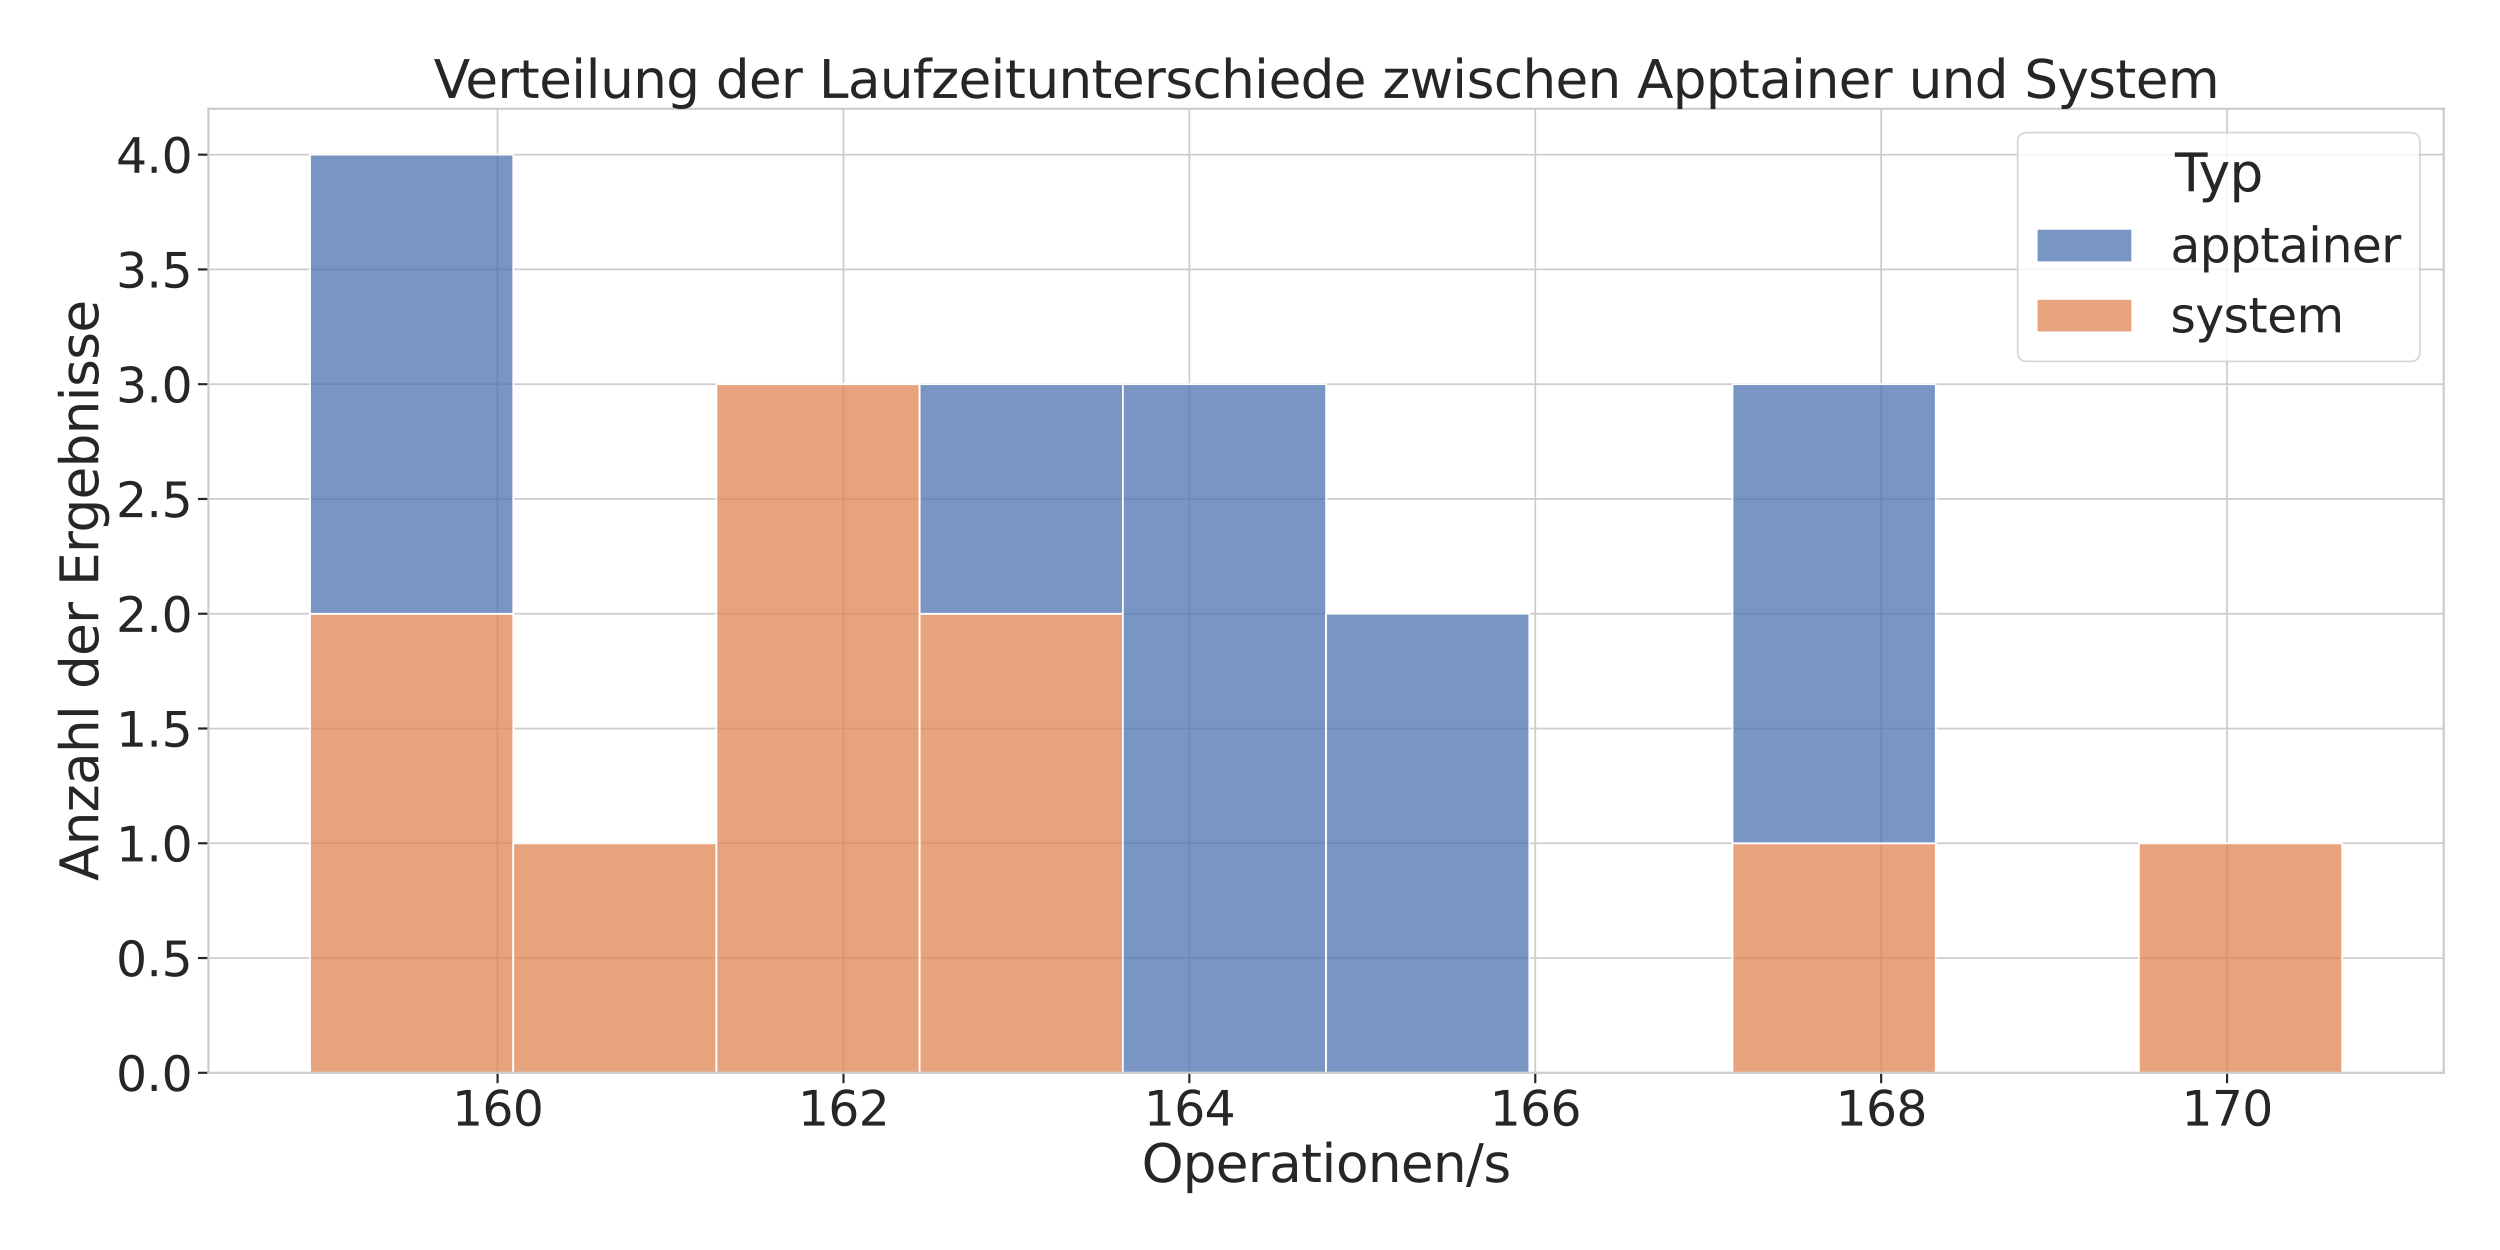 <?xml version="1.0" encoding="utf-8" standalone="no"?>
<!DOCTYPE svg PUBLIC "-//W3C//DTD SVG 1.1//EN"
  "http://www.w3.org/Graphics/SVG/1.1/DTD/svg11.dtd">
<svg xmlns:xlink="http://www.w3.org/1999/xlink" width="1440pt" height="720pt" viewBox="0 0 1440 720" xmlns="http://www.w3.org/2000/svg" version="1.1">
 <defs>
  <style type="text/css">*{stroke-linejoin: round; stroke-linecap: butt}</style>
 </defs>
 <g id="figure_1">
  <g id="patch_1">
   <path d="M 0 720 
L 1440 720 
L 1440 0 
L 0 0 
z
" style="fill: #ffffff"/>
  </g>
  <g id="axes_1">
   <g id="patch_2">
    <path d="M 120.06 617.94 
L 1407.6 617.94 
L 1407.6 62.64 
L 120.06 62.64 
z
" style="fill: #ffffff"/>
   </g>
   <g id="matplotlib.axis_1">
    <g id="xtick_1">
     <g id="line2d_1">
      <path d="M 286.607 617.94 
L 286.607 62.64 
" clip-path="url(#pfcd044398a)" style="fill: none; stroke: #cccccc; stroke-linecap: round"/>
     </g>
     <g id="line2d_2">
      <defs>
       <path id="mdace087397" d="M 0 0 
L 0 6 
" style="stroke: #262626; stroke-width: 1.25"/>
      </defs>
      <g>
       <use xlink:href="#mdace087397" x="286.607" y="617.94" style="fill: #262626; stroke: #262626; stroke-width: 1.25"/>
      </g>
     </g>
     <g id="text_1">
      <!-- 160 -->
      <g style="fill: #262626" transform="translate(260.362 648.336) scale(0.275 -0.275)">
       <defs>
        <path id="DejaVuSans-31" d="M 794 531 
L 1825 531 
L 1825 4091 
L 703 3866 
L 703 4441 
L 1819 4666 
L 2450 4666 
L 2450 531 
L 3481 531 
L 3481 0 
L 794 0 
L 794 531 
z
" transform="scale(0.016)"/>
        <path id="DejaVuSans-36" d="M 2113 2584 
Q 1688 2584 1439 2293 
Q 1191 2003 1191 1497 
Q 1191 994 1439 701 
Q 1688 409 2113 409 
Q 2538 409 2786 701 
Q 3034 994 3034 1497 
Q 3034 2003 2786 2293 
Q 2538 2584 2113 2584 
z
M 3366 4563 
L 3366 3988 
Q 3128 4100 2886 4159 
Q 2644 4219 2406 4219 
Q 1781 4219 1451 3797 
Q 1122 3375 1075 2522 
Q 1259 2794 1537 2939 
Q 1816 3084 2150 3084 
Q 2853 3084 3261 2657 
Q 3669 2231 3669 1497 
Q 3669 778 3244 343 
Q 2819 -91 2113 -91 
Q 1303 -91 875 529 
Q 447 1150 447 2328 
Q 447 3434 972 4092 
Q 1497 4750 2381 4750 
Q 2619 4750 2861 4703 
Q 3103 4656 3366 4563 
z
" transform="scale(0.016)"/>
        <path id="DejaVuSans-30" d="M 2034 4250 
Q 1547 4250 1301 3770 
Q 1056 3291 1056 2328 
Q 1056 1369 1301 889 
Q 1547 409 2034 409 
Q 2525 409 2770 889 
Q 3016 1369 3016 2328 
Q 3016 3291 2770 3770 
Q 2525 4250 2034 4250 
z
M 2034 4750 
Q 2819 4750 3233 4129 
Q 3647 3509 3647 2328 
Q 3647 1150 3233 529 
Q 2819 -91 2034 -91 
Q 1250 -91 836 529 
Q 422 1150 422 2328 
Q 422 3509 836 4129 
Q 1250 4750 2034 4750 
z
" transform="scale(0.016)"/>
       </defs>
       <use xlink:href="#DejaVuSans-31"/>
       <use xlink:href="#DejaVuSans-36" transform="translate(63.623 0)"/>
       <use xlink:href="#DejaVuSans-30" transform="translate(127.246 0)"/>
      </g>
     </g>
    </g>
    <g id="xtick_2">
     <g id="line2d_3">
      <path d="M 485.844 617.94 
L 485.844 62.64 
" clip-path="url(#pfcd044398a)" style="fill: none; stroke: #cccccc; stroke-linecap: round"/>
     </g>
     <g id="line2d_4">
      <g>
       <use xlink:href="#mdace087397" x="485.844" y="617.94" style="fill: #262626; stroke: #262626; stroke-width: 1.25"/>
      </g>
     </g>
     <g id="text_2">
      <!-- 162 -->
      <g style="fill: #262626" transform="translate(459.598 648.336) scale(0.275 -0.275)">
       <defs>
        <path id="DejaVuSans-32" d="M 1228 531 
L 3431 531 
L 3431 0 
L 469 0 
L 469 531 
Q 828 903 1448 1529 
Q 2069 2156 2228 2338 
Q 2531 2678 2651 2914 
Q 2772 3150 2772 3378 
Q 2772 3750 2511 3984 
Q 2250 4219 1831 4219 
Q 1534 4219 1204 4116 
Q 875 4013 500 3803 
L 500 4441 
Q 881 4594 1212 4672 
Q 1544 4750 1819 4750 
Q 2544 4750 2975 4387 
Q 3406 4025 3406 3419 
Q 3406 3131 3298 2873 
Q 3191 2616 2906 2266 
Q 2828 2175 2409 1742 
Q 1991 1309 1228 531 
z
" transform="scale(0.016)"/>
       </defs>
       <use xlink:href="#DejaVuSans-31"/>
       <use xlink:href="#DejaVuSans-36" transform="translate(63.623 0)"/>
       <use xlink:href="#DejaVuSans-32" transform="translate(127.246 0)"/>
      </g>
     </g>
    </g>
    <g id="xtick_3">
     <g id="line2d_5">
      <path d="M 685.08 617.94 
L 685.08 62.64 
" clip-path="url(#pfcd044398a)" style="fill: none; stroke: #cccccc; stroke-linecap: round"/>
     </g>
     <g id="line2d_6">
      <g>
       <use xlink:href="#mdace087397" x="685.08" y="617.94" style="fill: #262626; stroke: #262626; stroke-width: 1.25"/>
      </g>
     </g>
     <g id="text_3">
      <!-- 164 -->
      <g style="fill: #262626" transform="translate(658.835 648.336) scale(0.275 -0.275)">
       <defs>
        <path id="DejaVuSans-34" d="M 2419 4116 
L 825 1625 
L 2419 1625 
L 2419 4116 
z
M 2253 4666 
L 3047 4666 
L 3047 1625 
L 3713 1625 
L 3713 1100 
L 3047 1100 
L 3047 0 
L 2419 0 
L 2419 1100 
L 313 1100 
L 313 1709 
L 2253 4666 
z
" transform="scale(0.016)"/>
       </defs>
       <use xlink:href="#DejaVuSans-31"/>
       <use xlink:href="#DejaVuSans-36" transform="translate(63.623 0)"/>
       <use xlink:href="#DejaVuSans-34" transform="translate(127.246 0)"/>
      </g>
     </g>
    </g>
    <g id="xtick_4">
     <g id="line2d_7">
      <path d="M 884.316 617.94 
L 884.316 62.64 
" clip-path="url(#pfcd044398a)" style="fill: none; stroke: #cccccc; stroke-linecap: round"/>
     </g>
     <g id="line2d_8">
      <g>
       <use xlink:href="#mdace087397" x="884.316" y="617.94" style="fill: #262626; stroke: #262626; stroke-width: 1.25"/>
      </g>
     </g>
     <g id="text_4">
      <!-- 166 -->
      <g style="fill: #262626" transform="translate(858.071 648.336) scale(0.275 -0.275)">
       <use xlink:href="#DejaVuSans-31"/>
       <use xlink:href="#DejaVuSans-36" transform="translate(63.623 0)"/>
       <use xlink:href="#DejaVuSans-36" transform="translate(127.246 0)"/>
      </g>
     </g>
    </g>
    <g id="xtick_5">
     <g id="line2d_9">
      <path d="M 1083.553 617.94 
L 1083.553 62.64 
" clip-path="url(#pfcd044398a)" style="fill: none; stroke: #cccccc; stroke-linecap: round"/>
     </g>
     <g id="line2d_10">
      <g>
       <use xlink:href="#mdace087397" x="1083.553" y="617.94" style="fill: #262626; stroke: #262626; stroke-width: 1.25"/>
      </g>
     </g>
     <g id="text_5">
      <!-- 168 -->
      <g style="fill: #262626" transform="translate(1057.307 648.336) scale(0.275 -0.275)">
       <defs>
        <path id="DejaVuSans-38" d="M 2034 2216 
Q 1584 2216 1326 1975 
Q 1069 1734 1069 1313 
Q 1069 891 1326 650 
Q 1584 409 2034 409 
Q 2484 409 2743 651 
Q 3003 894 3003 1313 
Q 3003 1734 2745 1975 
Q 2488 2216 2034 2216 
z
M 1403 2484 
Q 997 2584 770 2862 
Q 544 3141 544 3541 
Q 544 4100 942 4425 
Q 1341 4750 2034 4750 
Q 2731 4750 3128 4425 
Q 3525 4100 3525 3541 
Q 3525 3141 3298 2862 
Q 3072 2584 2669 2484 
Q 3125 2378 3379 2068 
Q 3634 1759 3634 1313 
Q 3634 634 3220 271 
Q 2806 -91 2034 -91 
Q 1263 -91 848 271 
Q 434 634 434 1313 
Q 434 1759 690 2068 
Q 947 2378 1403 2484 
z
M 1172 3481 
Q 1172 3119 1398 2916 
Q 1625 2713 2034 2713 
Q 2441 2713 2670 2916 
Q 2900 3119 2900 3481 
Q 2900 3844 2670 4047 
Q 2441 4250 2034 4250 
Q 1625 4250 1398 4047 
Q 1172 3844 1172 3481 
z
" transform="scale(0.016)"/>
       </defs>
       <use xlink:href="#DejaVuSans-31"/>
       <use xlink:href="#DejaVuSans-36" transform="translate(63.623 0)"/>
       <use xlink:href="#DejaVuSans-38" transform="translate(127.246 0)"/>
      </g>
     </g>
    </g>
    <g id="xtick_6">
     <g id="line2d_11">
      <path d="M 1282.789 617.94 
L 1282.789 62.64 
" clip-path="url(#pfcd044398a)" style="fill: none; stroke: #cccccc; stroke-linecap: round"/>
     </g>
     <g id="line2d_12">
      <g>
       <use xlink:href="#mdace087397" x="1282.789" y="617.94" style="fill: #262626; stroke: #262626; stroke-width: 1.25"/>
      </g>
     </g>
     <g id="text_6">
      <!-- 170 -->
      <g style="fill: #262626" transform="translate(1256.544 648.336) scale(0.275 -0.275)">
       <defs>
        <path id="DejaVuSans-37" d="M 525 4666 
L 3525 4666 
L 3525 4397 
L 1831 0 
L 1172 0 
L 2766 4134 
L 525 4134 
L 525 4666 
z
" transform="scale(0.016)"/>
       </defs>
       <use xlink:href="#DejaVuSans-31"/>
       <use xlink:href="#DejaVuSans-37" transform="translate(63.623 0)"/>
       <use xlink:href="#DejaVuSans-30" transform="translate(127.246 0)"/>
      </g>
     </g>
    </g>
    <g id="text_7">
     <!-- Operationen/s -->
     <g style="fill: #262626" transform="translate(657.576 680.85) scale(0.3 -0.3)">
      <defs>
       <path id="DejaVuSans-4f" d="M 2522 4238 
Q 1834 4238 1429 3725 
Q 1025 3213 1025 2328 
Q 1025 1447 1429 934 
Q 1834 422 2522 422 
Q 3209 422 3611 934 
Q 4013 1447 4013 2328 
Q 4013 3213 3611 3725 
Q 3209 4238 2522 4238 
z
M 2522 4750 
Q 3503 4750 4090 4092 
Q 4678 3434 4678 2328 
Q 4678 1225 4090 567 
Q 3503 -91 2522 -91 
Q 1538 -91 948 565 
Q 359 1222 359 2328 
Q 359 3434 948 4092 
Q 1538 4750 2522 4750 
z
" transform="scale(0.016)"/>
       <path id="DejaVuSans-70" d="M 1159 525 
L 1159 -1331 
L 581 -1331 
L 581 3500 
L 1159 3500 
L 1159 2969 
Q 1341 3281 1617 3432 
Q 1894 3584 2278 3584 
Q 2916 3584 3314 3078 
Q 3713 2572 3713 1747 
Q 3713 922 3314 415 
Q 2916 -91 2278 -91 
Q 1894 -91 1617 61 
Q 1341 213 1159 525 
z
M 3116 1747 
Q 3116 2381 2855 2742 
Q 2594 3103 2138 3103 
Q 1681 3103 1420 2742 
Q 1159 2381 1159 1747 
Q 1159 1113 1420 752 
Q 1681 391 2138 391 
Q 2594 391 2855 752 
Q 3116 1113 3116 1747 
z
" transform="scale(0.016)"/>
       <path id="DejaVuSans-65" d="M 3597 1894 
L 3597 1613 
L 953 1613 
Q 991 1019 1311 708 
Q 1631 397 2203 397 
Q 2534 397 2845 478 
Q 3156 559 3463 722 
L 3463 178 
Q 3153 47 2828 -22 
Q 2503 -91 2169 -91 
Q 1331 -91 842 396 
Q 353 884 353 1716 
Q 353 2575 817 3079 
Q 1281 3584 2069 3584 
Q 2775 3584 3186 3129 
Q 3597 2675 3597 1894 
z
M 3022 2063 
Q 3016 2534 2758 2815 
Q 2500 3097 2075 3097 
Q 1594 3097 1305 2825 
Q 1016 2553 972 2059 
L 3022 2063 
z
" transform="scale(0.016)"/>
       <path id="DejaVuSans-72" d="M 2631 2963 
Q 2534 3019 2420 3045 
Q 2306 3072 2169 3072 
Q 1681 3072 1420 2755 
Q 1159 2438 1159 1844 
L 1159 0 
L 581 0 
L 581 3500 
L 1159 3500 
L 1159 2956 
Q 1341 3275 1631 3429 
Q 1922 3584 2338 3584 
Q 2397 3584 2469 3576 
Q 2541 3569 2628 3553 
L 2631 2963 
z
" transform="scale(0.016)"/>
       <path id="DejaVuSans-61" d="M 2194 1759 
Q 1497 1759 1228 1600 
Q 959 1441 959 1056 
Q 959 750 1161 570 
Q 1363 391 1709 391 
Q 2188 391 2477 730 
Q 2766 1069 2766 1631 
L 2766 1759 
L 2194 1759 
z
M 3341 1997 
L 3341 0 
L 2766 0 
L 2766 531 
Q 2569 213 2275 61 
Q 1981 -91 1556 -91 
Q 1019 -91 701 211 
Q 384 513 384 1019 
Q 384 1609 779 1909 
Q 1175 2209 1959 2209 
L 2766 2209 
L 2766 2266 
Q 2766 2663 2505 2880 
Q 2244 3097 1772 3097 
Q 1472 3097 1187 3025 
Q 903 2953 641 2809 
L 641 3341 
Q 956 3463 1253 3523 
Q 1550 3584 1831 3584 
Q 2591 3584 2966 3190 
Q 3341 2797 3341 1997 
z
" transform="scale(0.016)"/>
       <path id="DejaVuSans-74" d="M 1172 4494 
L 1172 3500 
L 2356 3500 
L 2356 3053 
L 1172 3053 
L 1172 1153 
Q 1172 725 1289 603 
Q 1406 481 1766 481 
L 2356 481 
L 2356 0 
L 1766 0 
Q 1100 0 847 248 
Q 594 497 594 1153 
L 594 3053 
L 172 3053 
L 172 3500 
L 594 3500 
L 594 4494 
L 1172 4494 
z
" transform="scale(0.016)"/>
       <path id="DejaVuSans-69" d="M 603 3500 
L 1178 3500 
L 1178 0 
L 603 0 
L 603 3500 
z
M 603 4863 
L 1178 4863 
L 1178 4134 
L 603 4134 
L 603 4863 
z
" transform="scale(0.016)"/>
       <path id="DejaVuSans-6f" d="M 1959 3097 
Q 1497 3097 1228 2736 
Q 959 2375 959 1747 
Q 959 1119 1226 758 
Q 1494 397 1959 397 
Q 2419 397 2687 759 
Q 2956 1122 2956 1747 
Q 2956 2369 2687 2733 
Q 2419 3097 1959 3097 
z
M 1959 3584 
Q 2709 3584 3137 3096 
Q 3566 2609 3566 1747 
Q 3566 888 3137 398 
Q 2709 -91 1959 -91 
Q 1206 -91 779 398 
Q 353 888 353 1747 
Q 353 2609 779 3096 
Q 1206 3584 1959 3584 
z
" transform="scale(0.016)"/>
       <path id="DejaVuSans-6e" d="M 3513 2113 
L 3513 0 
L 2938 0 
L 2938 2094 
Q 2938 2591 2744 2837 
Q 2550 3084 2163 3084 
Q 1697 3084 1428 2787 
Q 1159 2491 1159 1978 
L 1159 0 
L 581 0 
L 581 3500 
L 1159 3500 
L 1159 2956 
Q 1366 3272 1645 3428 
Q 1925 3584 2291 3584 
Q 2894 3584 3203 3211 
Q 3513 2838 3513 2113 
z
" transform="scale(0.016)"/>
       <path id="DejaVuSans-2f" d="M 1625 4666 
L 2156 4666 
L 531 -594 
L 0 -594 
L 1625 4666 
z
" transform="scale(0.016)"/>
       <path id="DejaVuSans-73" d="M 2834 3397 
L 2834 2853 
Q 2591 2978 2328 3040 
Q 2066 3103 1784 3103 
Q 1356 3103 1142 2972 
Q 928 2841 928 2578 
Q 928 2378 1081 2264 
Q 1234 2150 1697 2047 
L 1894 2003 
Q 2506 1872 2764 1633 
Q 3022 1394 3022 966 
Q 3022 478 2636 193 
Q 2250 -91 1575 -91 
Q 1294 -91 989 -36 
Q 684 19 347 128 
L 347 722 
Q 666 556 975 473 
Q 1284 391 1588 391 
Q 1994 391 2212 530 
Q 2431 669 2431 922 
Q 2431 1156 2273 1281 
Q 2116 1406 1581 1522 
L 1381 1569 
Q 847 1681 609 1914 
Q 372 2147 372 2553 
Q 372 3047 722 3315 
Q 1072 3584 1716 3584 
Q 2034 3584 2315 3537 
Q 2597 3491 2834 3397 
z
" transform="scale(0.016)"/>
      </defs>
      <use xlink:href="#DejaVuSans-4f"/>
      <use xlink:href="#DejaVuSans-70" transform="translate(78.711 0)"/>
      <use xlink:href="#DejaVuSans-65" transform="translate(142.188 0)"/>
      <use xlink:href="#DejaVuSans-72" transform="translate(203.711 0)"/>
      <use xlink:href="#DejaVuSans-61" transform="translate(244.824 0)"/>
      <use xlink:href="#DejaVuSans-74" transform="translate(306.104 0)"/>
      <use xlink:href="#DejaVuSans-69" transform="translate(345.312 0)"/>
      <use xlink:href="#DejaVuSans-6f" transform="translate(373.096 0)"/>
      <use xlink:href="#DejaVuSans-6e" transform="translate(434.277 0)"/>
      <use xlink:href="#DejaVuSans-65" transform="translate(497.656 0)"/>
      <use xlink:href="#DejaVuSans-6e" transform="translate(559.18 0)"/>
      <use xlink:href="#DejaVuSans-2f" transform="translate(622.559 0)"/>
      <use xlink:href="#DejaVuSans-73" transform="translate(656.25 0)"/>
     </g>
    </g>
   </g>
   <g id="matplotlib.axis_2">
    <g id="ytick_1">
     <g id="line2d_13">
      <path d="M 120.06 617.94 
L 1407.6 617.94 
" clip-path="url(#pfcd044398a)" style="fill: none; stroke: #cccccc; stroke-linecap: round"/>
     </g>
     <g id="line2d_14">
      <defs>
       <path id="md3a4353e8e" d="M 0 0 
L -6 0 
" style="stroke: #262626; stroke-width: 1.25"/>
      </defs>
      <g>
       <use xlink:href="#md3a4353e8e" x="120.06" y="617.94" style="fill: #262626; stroke: #262626; stroke-width: 1.25"/>
      </g>
     </g>
     <g id="text_8">
      <!-- 0.0 -->
      <g style="fill: #262626" transform="translate(66.826 628.388) scale(0.275 -0.275)">
       <defs>
        <path id="DejaVuSans-2e" d="M 684 794 
L 1344 794 
L 1344 0 
L 684 0 
L 684 794 
z
" transform="scale(0.016)"/>
       </defs>
       <use xlink:href="#DejaVuSans-30"/>
       <use xlink:href="#DejaVuSans-2e" transform="translate(63.623 0)"/>
       <use xlink:href="#DejaVuSans-30" transform="translate(95.41 0)"/>
      </g>
     </g>
    </g>
    <g id="ytick_2">
     <g id="line2d_15">
      <path d="M 120.06 551.833 
L 1407.6 551.833 
" clip-path="url(#pfcd044398a)" style="fill: none; stroke: #cccccc; stroke-linecap: round"/>
     </g>
     <g id="line2d_16">
      <g>
       <use xlink:href="#md3a4353e8e" x="120.06" y="551.833" style="fill: #262626; stroke: #262626; stroke-width: 1.25"/>
      </g>
     </g>
     <g id="text_9">
      <!-- 0.5 -->
      <g style="fill: #262626" transform="translate(66.826 562.281) scale(0.275 -0.275)">
       <defs>
        <path id="DejaVuSans-35" d="M 691 4666 
L 3169 4666 
L 3169 4134 
L 1269 4134 
L 1269 2991 
Q 1406 3038 1543 3061 
Q 1681 3084 1819 3084 
Q 2600 3084 3056 2656 
Q 3513 2228 3513 1497 
Q 3513 744 3044 326 
Q 2575 -91 1722 -91 
Q 1428 -91 1123 -41 
Q 819 9 494 109 
L 494 744 
Q 775 591 1075 516 
Q 1375 441 1709 441 
Q 2250 441 2565 725 
Q 2881 1009 2881 1497 
Q 2881 1984 2565 2268 
Q 2250 2553 1709 2553 
Q 1456 2553 1204 2497 
Q 953 2441 691 2322 
L 691 4666 
z
" transform="scale(0.016)"/>
       </defs>
       <use xlink:href="#DejaVuSans-30"/>
       <use xlink:href="#DejaVuSans-2e" transform="translate(63.623 0)"/>
       <use xlink:href="#DejaVuSans-35" transform="translate(95.41 0)"/>
      </g>
     </g>
    </g>
    <g id="ytick_3">
     <g id="line2d_17">
      <path d="M 120.06 485.726 
L 1407.6 485.726 
" clip-path="url(#pfcd044398a)" style="fill: none; stroke: #cccccc; stroke-linecap: round"/>
     </g>
     <g id="line2d_18">
      <g>
       <use xlink:href="#md3a4353e8e" x="120.06" y="485.726" style="fill: #262626; stroke: #262626; stroke-width: 1.25"/>
      </g>
     </g>
     <g id="text_10">
      <!-- 1.0 -->
      <g style="fill: #262626" transform="translate(66.826 496.174) scale(0.275 -0.275)">
       <use xlink:href="#DejaVuSans-31"/>
       <use xlink:href="#DejaVuSans-2e" transform="translate(63.623 0)"/>
       <use xlink:href="#DejaVuSans-30" transform="translate(95.41 0)"/>
      </g>
     </g>
    </g>
    <g id="ytick_4">
     <g id="line2d_19">
      <path d="M 120.06 419.619 
L 1407.6 419.619 
" clip-path="url(#pfcd044398a)" style="fill: none; stroke: #cccccc; stroke-linecap: round"/>
     </g>
     <g id="line2d_20">
      <g>
       <use xlink:href="#md3a4353e8e" x="120.06" y="419.619" style="fill: #262626; stroke: #262626; stroke-width: 1.25"/>
      </g>
     </g>
     <g id="text_11">
      <!-- 1.5 -->
      <g style="fill: #262626" transform="translate(66.826 430.066) scale(0.275 -0.275)">
       <use xlink:href="#DejaVuSans-31"/>
       <use xlink:href="#DejaVuSans-2e" transform="translate(63.623 0)"/>
       <use xlink:href="#DejaVuSans-35" transform="translate(95.41 0)"/>
      </g>
     </g>
    </g>
    <g id="ytick_5">
     <g id="line2d_21">
      <path d="M 120.06 353.511 
L 1407.6 353.511 
" clip-path="url(#pfcd044398a)" style="fill: none; stroke: #cccccc; stroke-linecap: round"/>
     </g>
     <g id="line2d_22">
      <g>
       <use xlink:href="#md3a4353e8e" x="120.06" y="353.511" style="fill: #262626; stroke: #262626; stroke-width: 1.25"/>
      </g>
     </g>
     <g id="text_12">
      <!-- 2.0 -->
      <g style="fill: #262626" transform="translate(66.826 363.959) scale(0.275 -0.275)">
       <use xlink:href="#DejaVuSans-32"/>
       <use xlink:href="#DejaVuSans-2e" transform="translate(63.623 0)"/>
       <use xlink:href="#DejaVuSans-30" transform="translate(95.41 0)"/>
      </g>
     </g>
    </g>
    <g id="ytick_6">
     <g id="line2d_23">
      <path d="M 120.06 287.404 
L 1407.6 287.404 
" clip-path="url(#pfcd044398a)" style="fill: none; stroke: #cccccc; stroke-linecap: round"/>
     </g>
     <g id="line2d_24">
      <g>
       <use xlink:href="#md3a4353e8e" x="120.06" y="287.404" style="fill: #262626; stroke: #262626; stroke-width: 1.25"/>
      </g>
     </g>
     <g id="text_13">
      <!-- 2.5 -->
      <g style="fill: #262626" transform="translate(66.826 297.852) scale(0.275 -0.275)">
       <use xlink:href="#DejaVuSans-32"/>
       <use xlink:href="#DejaVuSans-2e" transform="translate(63.623 0)"/>
       <use xlink:href="#DejaVuSans-35" transform="translate(95.41 0)"/>
      </g>
     </g>
    </g>
    <g id="ytick_7">
     <g id="line2d_25">
      <path d="M 120.06 221.297 
L 1407.6 221.297 
" clip-path="url(#pfcd044398a)" style="fill: none; stroke: #cccccc; stroke-linecap: round"/>
     </g>
     <g id="line2d_26">
      <g>
       <use xlink:href="#md3a4353e8e" x="120.06" y="221.297" style="fill: #262626; stroke: #262626; stroke-width: 1.25"/>
      </g>
     </g>
     <g id="text_14">
      <!-- 3.0 -->
      <g style="fill: #262626" transform="translate(66.826 231.745) scale(0.275 -0.275)">
       <defs>
        <path id="DejaVuSans-33" d="M 2597 2516 
Q 3050 2419 3304 2112 
Q 3559 1806 3559 1356 
Q 3559 666 3084 287 
Q 2609 -91 1734 -91 
Q 1441 -91 1130 -33 
Q 819 25 488 141 
L 488 750 
Q 750 597 1062 519 
Q 1375 441 1716 441 
Q 2309 441 2620 675 
Q 2931 909 2931 1356 
Q 2931 1769 2642 2001 
Q 2353 2234 1838 2234 
L 1294 2234 
L 1294 2753 
L 1863 2753 
Q 2328 2753 2575 2939 
Q 2822 3125 2822 3475 
Q 2822 3834 2567 4026 
Q 2313 4219 1838 4219 
Q 1578 4219 1281 4162 
Q 984 4106 628 3988 
L 628 4550 
Q 988 4650 1302 4700 
Q 1616 4750 1894 4750 
Q 2613 4750 3031 4423 
Q 3450 4097 3450 3541 
Q 3450 3153 3228 2886 
Q 3006 2619 2597 2516 
z
" transform="scale(0.016)"/>
       </defs>
       <use xlink:href="#DejaVuSans-33"/>
       <use xlink:href="#DejaVuSans-2e" transform="translate(63.623 0)"/>
       <use xlink:href="#DejaVuSans-30" transform="translate(95.41 0)"/>
      </g>
     </g>
    </g>
    <g id="ytick_8">
     <g id="line2d_27">
      <path d="M 120.06 155.19 
L 1407.6 155.19 
" clip-path="url(#pfcd044398a)" style="fill: none; stroke: #cccccc; stroke-linecap: round"/>
     </g>
     <g id="line2d_28">
      <g>
       <use xlink:href="#md3a4353e8e" x="120.06" y="155.19" style="fill: #262626; stroke: #262626; stroke-width: 1.25"/>
      </g>
     </g>
     <g id="text_15">
      <!-- 3.5 -->
      <g style="fill: #262626" transform="translate(66.826 165.638) scale(0.275 -0.275)">
       <use xlink:href="#DejaVuSans-33"/>
       <use xlink:href="#DejaVuSans-2e" transform="translate(63.623 0)"/>
       <use xlink:href="#DejaVuSans-35" transform="translate(95.41 0)"/>
      </g>
     </g>
    </g>
    <g id="ytick_9">
     <g id="line2d_29">
      <path d="M 120.06 89.083 
L 1407.6 89.083 
" clip-path="url(#pfcd044398a)" style="fill: none; stroke: #cccccc; stroke-linecap: round"/>
     </g>
     <g id="line2d_30">
      <g>
       <use xlink:href="#md3a4353e8e" x="120.06" y="89.083" style="fill: #262626; stroke: #262626; stroke-width: 1.25"/>
      </g>
     </g>
     <g id="text_16">
      <!-- 4.0 -->
      <g style="fill: #262626" transform="translate(66.826 99.531) scale(0.275 -0.275)">
       <use xlink:href="#DejaVuSans-34"/>
       <use xlink:href="#DejaVuSans-2e" transform="translate(63.623 0)"/>
       <use xlink:href="#DejaVuSans-30" transform="translate(95.41 0)"/>
      </g>
     </g>
    </g>
    <g id="text_17">
     <!-- Anzahl der Ergebnisse -->
     <g style="fill: #262626" transform="translate(56.587 507.437) rotate(-90) scale(0.3 -0.3)">
      <defs>
       <path id="DejaVuSans-41" d="M 2188 4044 
L 1331 1722 
L 3047 1722 
L 2188 4044 
z
M 1831 4666 
L 2547 4666 
L 4325 0 
L 3669 0 
L 3244 1197 
L 1141 1197 
L 716 0 
L 50 0 
L 1831 4666 
z
" transform="scale(0.016)"/>
       <path id="DejaVuSans-7a" d="M 353 3500 
L 3084 3500 
L 3084 2975 
L 922 459 
L 3084 459 
L 3084 0 
L 275 0 
L 275 525 
L 2438 3041 
L 353 3041 
L 353 3500 
z
" transform="scale(0.016)"/>
       <path id="DejaVuSans-68" d="M 3513 2113 
L 3513 0 
L 2938 0 
L 2938 2094 
Q 2938 2591 2744 2837 
Q 2550 3084 2163 3084 
Q 1697 3084 1428 2787 
Q 1159 2491 1159 1978 
L 1159 0 
L 581 0 
L 581 4863 
L 1159 4863 
L 1159 2956 
Q 1366 3272 1645 3428 
Q 1925 3584 2291 3584 
Q 2894 3584 3203 3211 
Q 3513 2838 3513 2113 
z
" transform="scale(0.016)"/>
       <path id="DejaVuSans-6c" d="M 603 4863 
L 1178 4863 
L 1178 0 
L 603 0 
L 603 4863 
z
" transform="scale(0.016)"/>
       <path id="DejaVuSans-20" transform="scale(0.016)"/>
       <path id="DejaVuSans-64" d="M 2906 2969 
L 2906 4863 
L 3481 4863 
L 3481 0 
L 2906 0 
L 2906 525 
Q 2725 213 2448 61 
Q 2172 -91 1784 -91 
Q 1150 -91 751 415 
Q 353 922 353 1747 
Q 353 2572 751 3078 
Q 1150 3584 1784 3584 
Q 2172 3584 2448 3432 
Q 2725 3281 2906 2969 
z
M 947 1747 
Q 947 1113 1208 752 
Q 1469 391 1925 391 
Q 2381 391 2643 752 
Q 2906 1113 2906 1747 
Q 2906 2381 2643 2742 
Q 2381 3103 1925 3103 
Q 1469 3103 1208 2742 
Q 947 2381 947 1747 
z
" transform="scale(0.016)"/>
       <path id="DejaVuSans-45" d="M 628 4666 
L 3578 4666 
L 3578 4134 
L 1259 4134 
L 1259 2753 
L 3481 2753 
L 3481 2222 
L 1259 2222 
L 1259 531 
L 3634 531 
L 3634 0 
L 628 0 
L 628 4666 
z
" transform="scale(0.016)"/>
       <path id="DejaVuSans-67" d="M 2906 1791 
Q 2906 2416 2648 2759 
Q 2391 3103 1925 3103 
Q 1463 3103 1205 2759 
Q 947 2416 947 1791 
Q 947 1169 1205 825 
Q 1463 481 1925 481 
Q 2391 481 2648 825 
Q 2906 1169 2906 1791 
z
M 3481 434 
Q 3481 -459 3084 -895 
Q 2688 -1331 1869 -1331 
Q 1566 -1331 1297 -1286 
Q 1028 -1241 775 -1147 
L 775 -588 
Q 1028 -725 1275 -790 
Q 1522 -856 1778 -856 
Q 2344 -856 2625 -561 
Q 2906 -266 2906 331 
L 2906 616 
Q 2728 306 2450 153 
Q 2172 0 1784 0 
Q 1141 0 747 490 
Q 353 981 353 1791 
Q 353 2603 747 3093 
Q 1141 3584 1784 3584 
Q 2172 3584 2450 3431 
Q 2728 3278 2906 2969 
L 2906 3500 
L 3481 3500 
L 3481 434 
z
" transform="scale(0.016)"/>
       <path id="DejaVuSans-62" d="M 3116 1747 
Q 3116 2381 2855 2742 
Q 2594 3103 2138 3103 
Q 1681 3103 1420 2742 
Q 1159 2381 1159 1747 
Q 1159 1113 1420 752 
Q 1681 391 2138 391 
Q 2594 391 2855 752 
Q 3116 1113 3116 1747 
z
M 1159 2969 
Q 1341 3281 1617 3432 
Q 1894 3584 2278 3584 
Q 2916 3584 3314 3078 
Q 3713 2572 3713 1747 
Q 3713 922 3314 415 
Q 2916 -91 2278 -91 
Q 1894 -91 1617 61 
Q 1341 213 1159 525 
L 1159 0 
L 581 0 
L 581 4863 
L 1159 4863 
L 1159 2969 
z
" transform="scale(0.016)"/>
      </defs>
      <use xlink:href="#DejaVuSans-41"/>
      <use xlink:href="#DejaVuSans-6e" transform="translate(68.408 0)"/>
      <use xlink:href="#DejaVuSans-7a" transform="translate(131.787 0)"/>
      <use xlink:href="#DejaVuSans-61" transform="translate(184.277 0)"/>
      <use xlink:href="#DejaVuSans-68" transform="translate(245.557 0)"/>
      <use xlink:href="#DejaVuSans-6c" transform="translate(308.936 0)"/>
      <use xlink:href="#DejaVuSans-20" transform="translate(336.719 0)"/>
      <use xlink:href="#DejaVuSans-64" transform="translate(368.506 0)"/>
      <use xlink:href="#DejaVuSans-65" transform="translate(431.982 0)"/>
      <use xlink:href="#DejaVuSans-72" transform="translate(493.506 0)"/>
      <use xlink:href="#DejaVuSans-20" transform="translate(534.619 0)"/>
      <use xlink:href="#DejaVuSans-45" transform="translate(566.406 0)"/>
      <use xlink:href="#DejaVuSans-72" transform="translate(629.59 0)"/>
      <use xlink:href="#DejaVuSans-67" transform="translate(668.953 0)"/>
      <use xlink:href="#DejaVuSans-65" transform="translate(732.43 0)"/>
      <use xlink:href="#DejaVuSans-62" transform="translate(793.953 0)"/>
      <use xlink:href="#DejaVuSans-6e" transform="translate(857.43 0)"/>
      <use xlink:href="#DejaVuSans-69" transform="translate(920.809 0)"/>
      <use xlink:href="#DejaVuSans-73" transform="translate(948.592 0)"/>
      <use xlink:href="#DejaVuSans-73" transform="translate(1000.691 0)"/>
      <use xlink:href="#DejaVuSans-65" transform="translate(1052.791 0)"/>
     </g>
    </g>
   </g>
   <g id="patch_3">
    <path d="M 178.585 617.94 
L 295.634 617.94 
L 295.634 353.511 
L 178.585 353.511 
z
" clip-path="url(#pfcd044398a)" style="fill: #dd8452; fill-opacity: 0.75; stroke: #ffffff; stroke-linejoin: miter"/>
   </g>
   <g id="patch_4">
    <path d="M 295.634 617.94 
L 412.683 617.94 
L 412.683 485.726 
L 295.634 485.726 
z
" clip-path="url(#pfcd044398a)" style="fill: #dd8452; fill-opacity: 0.75; stroke: #ffffff; stroke-linejoin: miter"/>
   </g>
   <g id="patch_5">
    <path d="M 412.683 617.94 
L 529.732 617.94 
L 529.732 221.297 
L 412.683 221.297 
z
" clip-path="url(#pfcd044398a)" style="fill: #dd8452; fill-opacity: 0.75; stroke: #ffffff; stroke-linejoin: miter"/>
   </g>
   <g id="patch_6">
    <path d="M 529.732 617.94 
L 646.781 617.94 
L 646.781 353.511 
L 529.732 353.511 
z
" clip-path="url(#pfcd044398a)" style="fill: #dd8452; fill-opacity: 0.75; stroke: #ffffff; stroke-linejoin: miter"/>
   </g>
   <g id="patch_7">
    <path d="M 646.781 617.94 
L 763.83 617.94 
L 763.83 617.94 
L 646.781 617.94 
z
" clip-path="url(#pfcd044398a)" style="fill: #dd8452; fill-opacity: 0.75; stroke: #ffffff; stroke-linejoin: miter"/>
   </g>
   <g id="patch_8">
    <path d="M 763.83 617.94 
L 880.879 617.94 
L 880.879 617.94 
L 763.83 617.94 
z
" clip-path="url(#pfcd044398a)" style="fill: #dd8452; fill-opacity: 0.75; stroke: #ffffff; stroke-linejoin: miter"/>
   </g>
   <g id="patch_9">
    <path d="M 880.879 617.94 
L 997.928 617.94 
L 997.928 617.94 
L 880.879 617.94 
z
" clip-path="url(#pfcd044398a)" style="fill: #dd8452; fill-opacity: 0.75; stroke: #ffffff; stroke-linejoin: miter"/>
   </g>
   <g id="patch_10">
    <path d="M 997.928 617.94 
L 1114.977 617.94 
L 1114.977 485.726 
L 997.928 485.726 
z
" clip-path="url(#pfcd044398a)" style="fill: #dd8452; fill-opacity: 0.75; stroke: #ffffff; stroke-linejoin: miter"/>
   </g>
   <g id="patch_11">
    <path d="M 1114.977 617.94 
L 1232.026 617.94 
L 1232.026 617.94 
L 1114.977 617.94 
z
" clip-path="url(#pfcd044398a)" style="fill: #dd8452; fill-opacity: 0.75; stroke: #ffffff; stroke-linejoin: miter"/>
   </g>
   <g id="patch_12">
    <path d="M 1232.026 617.94 
L 1349.075 617.94 
L 1349.075 485.726 
L 1232.026 485.726 
z
" clip-path="url(#pfcd044398a)" style="fill: #dd8452; fill-opacity: 0.75; stroke: #ffffff; stroke-linejoin: miter"/>
   </g>
   <g id="patch_13">
    <path d="M 178.585 353.511 
L 295.634 353.511 
L 295.634 89.083 
L 178.585 89.083 
z
" clip-path="url(#pfcd044398a)" style="fill: #4c72b0; fill-opacity: 0.75; stroke: #ffffff; stroke-linejoin: miter"/>
   </g>
   <g id="patch_14">
    <path d="M 295.634 485.726 
L 412.683 485.726 
L 412.683 485.726 
L 295.634 485.726 
z
" clip-path="url(#pfcd044398a)" style="fill: #4c72b0; fill-opacity: 0.75; stroke: #ffffff; stroke-linejoin: miter"/>
   </g>
   <g id="patch_15">
    <path d="M 412.683 221.297 
L 529.732 221.297 
L 529.732 221.297 
L 412.683 221.297 
z
" clip-path="url(#pfcd044398a)" style="fill: #4c72b0; fill-opacity: 0.75; stroke: #ffffff; stroke-linejoin: miter"/>
   </g>
   <g id="patch_16">
    <path d="M 529.732 353.511 
L 646.781 353.511 
L 646.781 221.297 
L 529.732 221.297 
z
" clip-path="url(#pfcd044398a)" style="fill: #4c72b0; fill-opacity: 0.75; stroke: #ffffff; stroke-linejoin: miter"/>
   </g>
   <g id="patch_17">
    <path d="M 646.781 617.94 
L 763.83 617.94 
L 763.83 221.297 
L 646.781 221.297 
z
" clip-path="url(#pfcd044398a)" style="fill: #4c72b0; fill-opacity: 0.75; stroke: #ffffff; stroke-linejoin: miter"/>
   </g>
   <g id="patch_18">
    <path d="M 763.83 617.94 
L 880.879 617.94 
L 880.879 353.511 
L 763.83 353.511 
z
" clip-path="url(#pfcd044398a)" style="fill: #4c72b0; fill-opacity: 0.75; stroke: #ffffff; stroke-linejoin: miter"/>
   </g>
   <g id="patch_19">
    <path d="M 880.879 617.94 
L 997.928 617.94 
L 997.928 617.94 
L 880.879 617.94 
z
" clip-path="url(#pfcd044398a)" style="fill: #4c72b0; fill-opacity: 0.75; stroke: #ffffff; stroke-linejoin: miter"/>
   </g>
   <g id="patch_20">
    <path d="M 997.928 485.726 
L 1114.977 485.726 
L 1114.977 221.297 
L 997.928 221.297 
z
" clip-path="url(#pfcd044398a)" style="fill: #4c72b0; fill-opacity: 0.75; stroke: #ffffff; stroke-linejoin: miter"/>
   </g>
   <g id="patch_21">
    <path d="M 1114.977 617.94 
L 1232.026 617.94 
L 1232.026 617.94 
L 1114.977 617.94 
z
" clip-path="url(#pfcd044398a)" style="fill: #4c72b0; fill-opacity: 0.75; stroke: #ffffff; stroke-linejoin: miter"/>
   </g>
   <g id="patch_22">
    <path d="M 1232.026 485.726 
L 1349.075 485.726 
L 1349.075 485.726 
L 1232.026 485.726 
z
" clip-path="url(#pfcd044398a)" style="fill: #4c72b0; fill-opacity: 0.75; stroke: #ffffff; stroke-linejoin: miter"/>
   </g>
   <g id="patch_23">
    <path d="M 120.06 617.94 
L 120.06 62.64 
" style="fill: none; stroke: #cccccc; stroke-width: 1.25; stroke-linejoin: miter; stroke-linecap: square"/>
   </g>
   <g id="patch_24">
    <path d="M 1407.6 617.94 
L 1407.6 62.64 
" style="fill: none; stroke: #cccccc; stroke-width: 1.25; stroke-linejoin: miter; stroke-linecap: square"/>
   </g>
   <g id="patch_25">
    <path d="M 120.06 617.94 
L 1407.6 617.94 
" style="fill: none; stroke: #cccccc; stroke-width: 1.25; stroke-linejoin: miter; stroke-linecap: square"/>
   </g>
   <g id="patch_26">
    <path d="M 120.06 62.64 
L 1407.6 62.64 
" style="fill: none; stroke: #cccccc; stroke-width: 1.25; stroke-linejoin: miter; stroke-linecap: square"/>
   </g>
   <g id="text_18">
    <!-- Verteilung der Laufzeitunterschiede zwischen Apptainer und System -->
    <g style="fill: #262626" transform="translate(249.81 56.401) scale(0.3 -0.3)">
     <defs>
      <path id="DejaVuSans-56" d="M 1831 0 
L 50 4666 
L 709 4666 
L 2188 738 
L 3669 4666 
L 4325 4666 
L 2547 0 
L 1831 0 
z
" transform="scale(0.016)"/>
      <path id="DejaVuSans-75" d="M 544 1381 
L 544 3500 
L 1119 3500 
L 1119 1403 
Q 1119 906 1312 657 
Q 1506 409 1894 409 
Q 2359 409 2629 706 
Q 2900 1003 2900 1516 
L 2900 3500 
L 3475 3500 
L 3475 0 
L 2900 0 
L 2900 538 
Q 2691 219 2414 64 
Q 2138 -91 1772 -91 
Q 1169 -91 856 284 
Q 544 659 544 1381 
z
M 1991 3584 
L 1991 3584 
z
" transform="scale(0.016)"/>
      <path id="DejaVuSans-4c" d="M 628 4666 
L 1259 4666 
L 1259 531 
L 3531 531 
L 3531 0 
L 628 0 
L 628 4666 
z
" transform="scale(0.016)"/>
      <path id="DejaVuSans-66" d="M 2375 4863 
L 2375 4384 
L 1825 4384 
Q 1516 4384 1395 4259 
Q 1275 4134 1275 3809 
L 1275 3500 
L 2222 3500 
L 2222 3053 
L 1275 3053 
L 1275 0 
L 697 0 
L 697 3053 
L 147 3053 
L 147 3500 
L 697 3500 
L 697 3744 
Q 697 4328 969 4595 
Q 1241 4863 1831 4863 
L 2375 4863 
z
" transform="scale(0.016)"/>
      <path id="DejaVuSans-63" d="M 3122 3366 
L 3122 2828 
Q 2878 2963 2633 3030 
Q 2388 3097 2138 3097 
Q 1578 3097 1268 2742 
Q 959 2388 959 1747 
Q 959 1106 1268 751 
Q 1578 397 2138 397 
Q 2388 397 2633 464 
Q 2878 531 3122 666 
L 3122 134 
Q 2881 22 2623 -34 
Q 2366 -91 2075 -91 
Q 1284 -91 818 406 
Q 353 903 353 1747 
Q 353 2603 823 3093 
Q 1294 3584 2113 3584 
Q 2378 3584 2631 3529 
Q 2884 3475 3122 3366 
z
" transform="scale(0.016)"/>
      <path id="DejaVuSans-77" d="M 269 3500 
L 844 3500 
L 1563 769 
L 2278 3500 
L 2956 3500 
L 3675 769 
L 4391 3500 
L 4966 3500 
L 4050 0 
L 3372 0 
L 2619 2869 
L 1863 0 
L 1184 0 
L 269 3500 
z
" transform="scale(0.016)"/>
      <path id="DejaVuSans-53" d="M 3425 4513 
L 3425 3897 
Q 3066 4069 2747 4153 
Q 2428 4238 2131 4238 
Q 1616 4238 1336 4038 
Q 1056 3838 1056 3469 
Q 1056 3159 1242 3001 
Q 1428 2844 1947 2747 
L 2328 2669 
Q 3034 2534 3370 2195 
Q 3706 1856 3706 1288 
Q 3706 609 3251 259 
Q 2797 -91 1919 -91 
Q 1588 -91 1214 -16 
Q 841 59 441 206 
L 441 856 
Q 825 641 1194 531 
Q 1563 422 1919 422 
Q 2459 422 2753 634 
Q 3047 847 3047 1241 
Q 3047 1584 2836 1778 
Q 2625 1972 2144 2069 
L 1759 2144 
Q 1053 2284 737 2584 
Q 422 2884 422 3419 
Q 422 4038 858 4394 
Q 1294 4750 2059 4750 
Q 2388 4750 2728 4690 
Q 3069 4631 3425 4513 
z
" transform="scale(0.016)"/>
      <path id="DejaVuSans-79" d="M 2059 -325 
Q 1816 -950 1584 -1140 
Q 1353 -1331 966 -1331 
L 506 -1331 
L 506 -850 
L 844 -850 
Q 1081 -850 1212 -737 
Q 1344 -625 1503 -206 
L 1606 56 
L 191 3500 
L 800 3500 
L 1894 763 
L 2988 3500 
L 3597 3500 
L 2059 -325 
z
" transform="scale(0.016)"/>
      <path id="DejaVuSans-6d" d="M 3328 2828 
Q 3544 3216 3844 3400 
Q 4144 3584 4550 3584 
Q 5097 3584 5394 3201 
Q 5691 2819 5691 2113 
L 5691 0 
L 5113 0 
L 5113 2094 
Q 5113 2597 4934 2840 
Q 4756 3084 4391 3084 
Q 3944 3084 3684 2787 
Q 3425 2491 3425 1978 
L 3425 0 
L 2847 0 
L 2847 2094 
Q 2847 2600 2669 2842 
Q 2491 3084 2119 3084 
Q 1678 3084 1418 2786 
Q 1159 2488 1159 1978 
L 1159 0 
L 581 0 
L 581 3500 
L 1159 3500 
L 1159 2956 
Q 1356 3278 1631 3431 
Q 1906 3584 2284 3584 
Q 2666 3584 2933 3390 
Q 3200 3197 3328 2828 
z
" transform="scale(0.016)"/>
     </defs>
     <use xlink:href="#DejaVuSans-56"/>
     <use xlink:href="#DejaVuSans-65" transform="translate(60.658 0)"/>
     <use xlink:href="#DejaVuSans-72" transform="translate(122.182 0)"/>
     <use xlink:href="#DejaVuSans-74" transform="translate(163.295 0)"/>
     <use xlink:href="#DejaVuSans-65" transform="translate(202.504 0)"/>
     <use xlink:href="#DejaVuSans-69" transform="translate(264.027 0)"/>
     <use xlink:href="#DejaVuSans-6c" transform="translate(291.811 0)"/>
     <use xlink:href="#DejaVuSans-75" transform="translate(319.594 0)"/>
     <use xlink:href="#DejaVuSans-6e" transform="translate(382.973 0)"/>
     <use xlink:href="#DejaVuSans-67" transform="translate(446.352 0)"/>
     <use xlink:href="#DejaVuSans-20" transform="translate(509.828 0)"/>
     <use xlink:href="#DejaVuSans-64" transform="translate(541.615 0)"/>
     <use xlink:href="#DejaVuSans-65" transform="translate(605.092 0)"/>
     <use xlink:href="#DejaVuSans-72" transform="translate(666.615 0)"/>
     <use xlink:href="#DejaVuSans-20" transform="translate(707.729 0)"/>
     <use xlink:href="#DejaVuSans-4c" transform="translate(739.516 0)"/>
     <use xlink:href="#DejaVuSans-61" transform="translate(795.229 0)"/>
     <use xlink:href="#DejaVuSans-75" transform="translate(856.508 0)"/>
     <use xlink:href="#DejaVuSans-66" transform="translate(919.887 0)"/>
     <use xlink:href="#DejaVuSans-7a" transform="translate(955.092 0)"/>
     <use xlink:href="#DejaVuSans-65" transform="translate(1007.582 0)"/>
     <use xlink:href="#DejaVuSans-69" transform="translate(1069.105 0)"/>
     <use xlink:href="#DejaVuSans-74" transform="translate(1096.889 0)"/>
     <use xlink:href="#DejaVuSans-75" transform="translate(1136.098 0)"/>
     <use xlink:href="#DejaVuSans-6e" transform="translate(1199.477 0)"/>
     <use xlink:href="#DejaVuSans-74" transform="translate(1262.855 0)"/>
     <use xlink:href="#DejaVuSans-65" transform="translate(1302.064 0)"/>
     <use xlink:href="#DejaVuSans-72" transform="translate(1363.588 0)"/>
     <use xlink:href="#DejaVuSans-73" transform="translate(1404.701 0)"/>
     <use xlink:href="#DejaVuSans-63" transform="translate(1456.801 0)"/>
     <use xlink:href="#DejaVuSans-68" transform="translate(1511.781 0)"/>
     <use xlink:href="#DejaVuSans-69" transform="translate(1575.16 0)"/>
     <use xlink:href="#DejaVuSans-65" transform="translate(1602.943 0)"/>
     <use xlink:href="#DejaVuSans-64" transform="translate(1664.467 0)"/>
     <use xlink:href="#DejaVuSans-65" transform="translate(1727.943 0)"/>
     <use xlink:href="#DejaVuSans-20" transform="translate(1789.467 0)"/>
     <use xlink:href="#DejaVuSans-7a" transform="translate(1821.254 0)"/>
     <use xlink:href="#DejaVuSans-77" transform="translate(1873.744 0)"/>
     <use xlink:href="#DejaVuSans-69" transform="translate(1955.531 0)"/>
     <use xlink:href="#DejaVuSans-73" transform="translate(1983.314 0)"/>
     <use xlink:href="#DejaVuSans-63" transform="translate(2035.414 0)"/>
     <use xlink:href="#DejaVuSans-68" transform="translate(2090.395 0)"/>
     <use xlink:href="#DejaVuSans-65" transform="translate(2153.773 0)"/>
     <use xlink:href="#DejaVuSans-6e" transform="translate(2215.297 0)"/>
     <use xlink:href="#DejaVuSans-20" transform="translate(2278.676 0)"/>
     <use xlink:href="#DejaVuSans-41" transform="translate(2310.463 0)"/>
     <use xlink:href="#DejaVuSans-70" transform="translate(2378.871 0)"/>
     <use xlink:href="#DejaVuSans-70" transform="translate(2442.348 0)"/>
     <use xlink:href="#DejaVuSans-74" transform="translate(2505.824 0)"/>
     <use xlink:href="#DejaVuSans-61" transform="translate(2545.033 0)"/>
     <use xlink:href="#DejaVuSans-69" transform="translate(2606.312 0)"/>
     <use xlink:href="#DejaVuSans-6e" transform="translate(2634.096 0)"/>
     <use xlink:href="#DejaVuSans-65" transform="translate(2697.475 0)"/>
     <use xlink:href="#DejaVuSans-72" transform="translate(2758.998 0)"/>
     <use xlink:href="#DejaVuSans-20" transform="translate(2800.111 0)"/>
     <use xlink:href="#DejaVuSans-75" transform="translate(2831.898 0)"/>
     <use xlink:href="#DejaVuSans-6e" transform="translate(2895.277 0)"/>
     <use xlink:href="#DejaVuSans-64" transform="translate(2958.656 0)"/>
     <use xlink:href="#DejaVuSans-20" transform="translate(3022.133 0)"/>
     <use xlink:href="#DejaVuSans-53" transform="translate(3053.92 0)"/>
     <use xlink:href="#DejaVuSans-79" transform="translate(3117.396 0)"/>
     <use xlink:href="#DejaVuSans-73" transform="translate(3176.576 0)"/>
     <use xlink:href="#DejaVuSans-74" transform="translate(3228.676 0)"/>
     <use xlink:href="#DejaVuSans-65" transform="translate(3267.885 0)"/>
     <use xlink:href="#DejaVuSans-6d" transform="translate(3329.408 0)"/>
    </g>
   </g>
   <g id="legend_1">
    <g id="patch_27">
     <path d="M 1167.654 208.154 
L 1388.35 208.154 
Q 1393.85 208.154 1393.85 202.654 
L 1393.85 81.89 
Q 1393.85 76.39 1388.35 76.39 
L 1167.654 76.39 
Q 1162.154 76.39 1162.154 81.89 
L 1162.154 202.654 
Q 1162.154 208.154 1167.654 208.154 
z
" style="fill: #ffffff; opacity: 0.8; stroke: #cccccc; stroke-linejoin: miter"/>
    </g>
    <g id="text_19">
     <!-- Typ -->
     <g style="fill: #262626" transform="translate(1252.783 110.185) scale(0.3 -0.3)">
      <defs>
       <path id="DejaVuSans-54" d="M -19 4666 
L 3928 4666 
L 3928 4134 
L 2272 4134 
L 2272 0 
L 1638 0 
L 1638 4134 
L -19 4134 
L -19 4666 
z
" transform="scale(0.016)"/>
      </defs>
      <use xlink:href="#DejaVuSans-54"/>
      <use xlink:href="#DejaVuSans-79" transform="translate(45.459 0)"/>
      <use xlink:href="#DejaVuSans-70" transform="translate(104.639 0)"/>
     </g>
    </g>
    <g id="patch_28">
     <path d="M 1173.154 151.07 
L 1228.154 151.07 
L 1228.154 131.82 
L 1173.154 131.82 
z
" style="fill: #4c72b0; fill-opacity: 0.75; stroke: #ffffff; stroke-linejoin: miter"/>
    </g>
    <g id="text_20">
     <!-- apptainer -->
     <g style="fill: #262626" transform="translate(1250.154 151.07) scale(0.275 -0.275)">
      <use xlink:href="#DejaVuSans-61"/>
      <use xlink:href="#DejaVuSans-70" transform="translate(61.279 0)"/>
      <use xlink:href="#DejaVuSans-70" transform="translate(124.756 0)"/>
      <use xlink:href="#DejaVuSans-74" transform="translate(188.232 0)"/>
      <use xlink:href="#DejaVuSans-61" transform="translate(227.441 0)"/>
      <use xlink:href="#DejaVuSans-69" transform="translate(288.721 0)"/>
      <use xlink:href="#DejaVuSans-6e" transform="translate(316.504 0)"/>
      <use xlink:href="#DejaVuSans-65" transform="translate(379.883 0)"/>
      <use xlink:href="#DejaVuSans-72" transform="translate(441.406 0)"/>
     </g>
    </g>
    <g id="patch_29">
     <path d="M 1173.154 191.435 
L 1228.154 191.435 
L 1228.154 172.185 
L 1173.154 172.185 
z
" style="fill: #dd8452; fill-opacity: 0.75; stroke: #ffffff; stroke-linejoin: miter"/>
    </g>
    <g id="text_21">
     <!-- system -->
     <g style="fill: #262626" transform="translate(1250.154 191.435) scale(0.275 -0.275)">
      <use xlink:href="#DejaVuSans-73"/>
      <use xlink:href="#DejaVuSans-79" transform="translate(52.1 0)"/>
      <use xlink:href="#DejaVuSans-73" transform="translate(111.279 0)"/>
      <use xlink:href="#DejaVuSans-74" transform="translate(163.379 0)"/>
      <use xlink:href="#DejaVuSans-65" transform="translate(202.588 0)"/>
      <use xlink:href="#DejaVuSans-6d" transform="translate(264.111 0)"/>
     </g>
    </g>
   </g>
  </g>
 </g>
 <defs>
  <clipPath id="pfcd044398a">
   <rect x="120.06" y="62.64" width="1287.54" height="555.3"/>
  </clipPath>
 </defs>
</svg>
